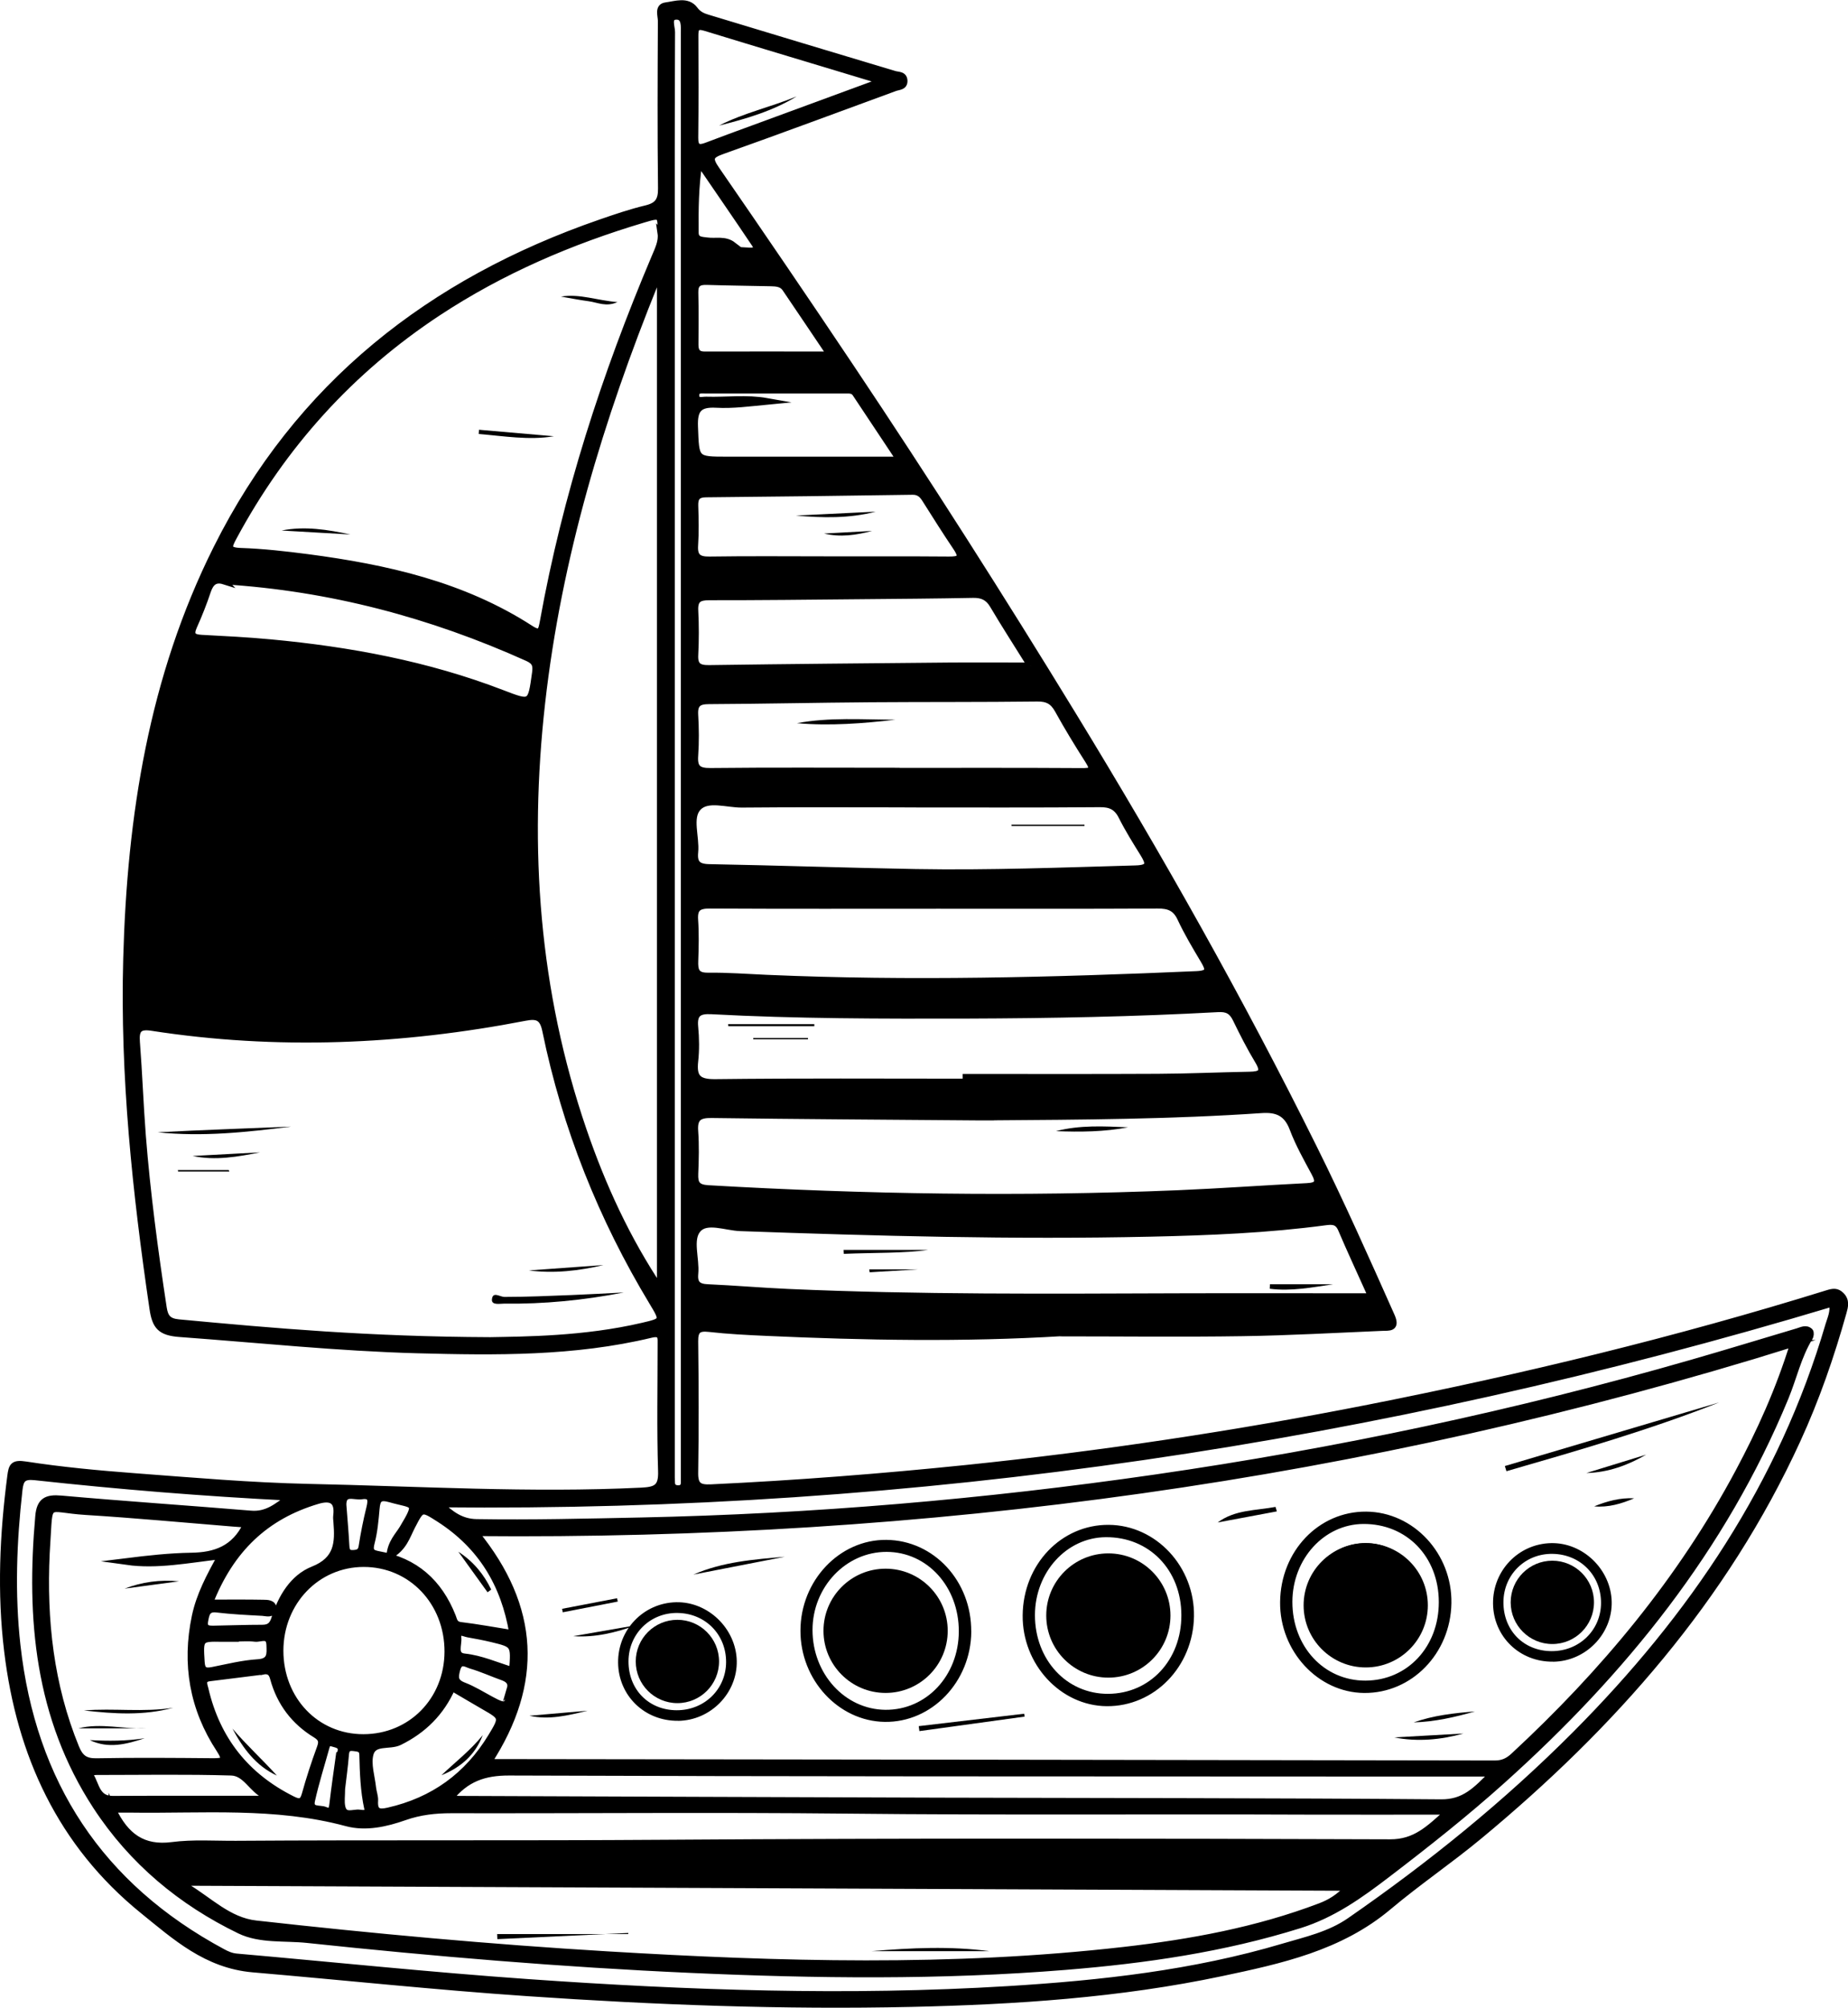 <?xml version="1.0" encoding="UTF-8"?>
<svg id="Layer_1" data-name="Layer 1" xmlns="http://www.w3.org/2000/svg" viewBox="0 0 275.51 299.27">
  <defs>
    <style>
      .cls-1, .cls-2 {
        stroke: #000;
        stroke-miterlimit: 10;
      }

      .cls-2 {
        stroke-width: .25px;
      }
    </style>
  </defs>
  <path class="cls-1" d="m158.31,198.67c-14.69.89-29.37.62-44.04-.04-2.85-.13-5.71-.27-8.54-.59-1.61-.18-2.16.22-2.14,1.9.08,6.53.1,13.06,0,19.59-.03,1.91.62,2.31,2.41,2.23,12.72-.6,25.4-1.59,38.06-2.89,20.12-2.08,40.11-5.08,59.95-8.99,23.11-4.56,45.98-10.1,68.49-17.09.79-.24,1.35-.33,1.98.3.79.79.56,1.65.32,2.51-1.83,6.52-4.04,12.91-6.87,19.07-10.84,23.66-27.59,42.57-47.41,59-4.39,3.64-9.15,6.86-13.51,10.53-7.24,6.1-16.1,8.01-24.94,9.88-15.21,3.21-30.67,4.22-46.19,4.57-19.11.43-38.18-.3-57.23-1.6-13.67-.93-27.3-2.38-40.95-3.55-6.92-.6-11.57-4.83-16.38-8.72-12.23-9.91-18.34-23.22-20.2-38.65-1.06-8.73-.67-17.42.47-26.11.19-1.47.38-1.96,2.23-1.67,5.39.83,10.84,1.34,16.29,1.75,8.62.65,17.25,1.4,25.89,1.59,16.53.35,33.05,1.36,49.59.56,2.23-.11,3.1-.49,3.02-2.96-.2-6.28-.07-12.57-.07-18.85,0-1.02.17-1.93-1.51-1.52-11.46,2.75-23.13,2.61-34.8,2.3-11.83-.32-23.6-1.56-35.39-2.42-2.92-.21-3.67-1.09-4.06-3.77-2.54-17.3-4.39-34.64-3.91-52.15.58-21.22,3.81-41.89,13.44-61.14,12.16-24.32,31.87-39.77,57.23-48.54,2.23-.77,4.48-1.54,6.77-2.09,1.72-.41,2.31-1.18,2.29-3-.1-8.32-.06-16.65-.02-24.98,0-.8-.53-2.11.68-2.27,1.42-.19,3.23-.86,4.28.55.58.77,1.2,1.03,1.92,1.25,9.28,2.82,18.57,5.61,27.86,8.4.59.18,1.42.04,1.47.96.04.93-.79.86-1.37,1.07-8.57,3.14-17.13,6.33-25.73,9.39-1.8.64-2.08,1.1-.92,2.77,6.72,9.73,13.38,19.51,19.96,29.34,11.46,17.12,22.53,34.49,33.27,52.07,12.82,20.98,24.9,42.37,35.83,64.4,4.1,8.25,7.85,16.67,11.6,25.09.85,1.91-.35,1.69-1.39,1.73-6.93.29-13.85.69-20.79.79-8.97.14-17.95.03-26.92.03Zm109.09,1.58c-64.21,20.05-129.5,28.84-196.52,28.22,9.11,11.16,9.56,22.44,1.98,34.14.5.05.73.1.96.1,49.69.06,99.38.12,149.06.21,1.17,0,1.98-.4,2.8-1.16,13.38-12.39,24.93-26.23,33.55-42.38,3.18-5.96,5.98-12.09,8.16-19.13Zm-194.29-.43c5.07-.1,13.96-.11,22.69-2.15,3.14-.73,3.17-.77,1.5-3.53-7.61-12.6-12.99-26.08-15.95-40.5-.4-1.97-1.19-2.34-3.05-1.98-18.47,3.57-37.03,4.38-55.68,1.49-1.98-.31-2.4.4-2.26,2.2.36,4.63.52,9.28.88,13.91.68,8.61,1.82,17.17,3.12,25.7.22,1.41.71,2.05,2.25,2.2,14.21,1.33,28.41,2.59,46.51,2.66Zm25.33-7.65V40.76c-.45.81-.66,1.12-.8,1.47-8.16,20.17-14.42,40.84-16.87,62.56-2.44,21.68-.91,42.96,6.19,63.69,2.85,8.32,6.51,16.29,11.48,23.69Zm.1-157.39c.02-2.84,0-2.87-2.65-2.08-10.83,3.23-21.13,7.65-30.6,13.89-12.99,8.57-23.1,19.75-30.47,33.45-.73,1.36-1.08,2.07,1.07,2.14,3.33.11,6.66.49,9.97.92,11.71,1.54,23.11,4.08,33.22,10.61,1.51.98,1.65.31,1.9-1.03,3.38-18.77,9.22-36.78,16.64-54.31.51-1.21,1.09-2.38.91-3.6Zm-32.96,189.41c1.6,1.52,3.13,2.71,5.46,2.75,8.16.13,16.31-.07,24.47-.24,25.72-.54,51.29-2.73,76.75-6.41,27.06-3.91,53.74-9.56,80.02-17.13,5.25-1.51,10.47-3.11,15.71-4.67.62-.18,1.25-.57,1.83-.02.14.14.1.64-.04.86-1.72,2.8-2.4,6.03-3.64,9.02-9.29,22.5-24.17,40.86-42.1,56.97-5.52,4.96-11.34,9.56-17.24,14.07-4.04,3.09-8.09,5.99-13.05,7.54-11.36,3.56-23.04,5.24-34.83,6.2-18.65,1.52-37.33,1.29-56.01.45-19.08-.85-38.1-2.45-57.08-4.46-3.38-.36-7.03.1-10.08-1.37-8.74-4.23-16.04-10.3-21.4-18.5-8.66-13.26-9.95-27.99-8.59-43.26.2-2.27,1.19-2.75,3.35-2.56,9.42.84,18.87,1.47,28.3,2.25,2.32.19,3.84-1.02,5.76-2.5-12.96-.65-25.48-1.68-37.96-3.04-1.78-.19-2.18.36-2.36,1.94-.87,7.73-1.16,15.45-.3,23.19,2.3,20.56,12.35,35.9,30.65,45.73.65.35,1.29.63,2.06.7,14.46,1.27,28.9,2.78,43.38,3.8,23.86,1.68,47.76,2.51,71.66,1.05,13.85-.85,27.63-2.37,40.99-6.34,3.41-1.01,6.95-1.78,9.97-3.88,12.03-8.33,23.36-17.49,33.7-27.88,17.3-17.39,30.72-37.17,37.68-60.94.29-.97.78-1.94.56-3.26-67.78,20.37-136.88,30.68-207.62,29.93Zm-37.53,56.41c-.09.21-.19.43-.28.64,3.38,1.99,6.27,5.07,10.38,5.53,17.43,1.95,34.89,3.55,52.4,4.6,25.68,1.54,51.36,2.27,77-.66,9.98-1.14,19.83-2.94,29.28-6.53,1.44-.55,2.71-1.29,4.21-2.84-58.03-.25-115.5-.5-172.98-.75Zm119.65-114.09c-.65,0-1.31,0-1.96,0-13.22-.11-26.44-.18-39.65-.36-1.91-.03-2.64.49-2.5,2.45.15,2.11.1,4.24.01,6.36-.06,1.49.3,2.11,1.99,2.21,23.31,1.35,46.63,1.71,69.96.75,6.44-.27,12.87-.74,19.3-1.06,1.69-.08,1.9-.64,1.13-2.06-1.16-2.15-2.37-4.3-3.23-6.58-.88-2.33-2.35-2.96-4.69-2.8-13.44.92-26.9.98-40.36,1.08ZM16.78,269.68c1.93,4.08,4.55,5.96,8.87,5.4,3.13-.41,6.35-.17,9.53-.19,21.21-.14,42.42,0,63.63-.15,36.14-.25,72.28-.19,108.43-.07,3.79.01,5.81-2.03,8.74-4.68-7.47,0-14.21.02-20.95,0-22.92-.1-45.85.1-68.77-.15-19.66-.21-39.32-.02-58.99-.06-2.39,0-4.66.25-6.94,1.05-2.78.98-5.81,1.66-8.66.89-10.64-2.87-21.48-1.87-32.27-2.03-.79-.01-1.58,0-2.62,0Zm187.69-76.41c-1.79-3.98-3.2-7-4.5-10.06-.51-1.19-1.3-1.21-2.36-1.07-8.66,1.16-17.38,1.51-26.1,1.7-20.4.45-40.78-.1-61.16-.83-2.15-.08-4.99-1.29-6.31.22-1.34,1.53-.22,4.38-.44,6.64-.14,1.5.46,2,1.91,2.06,3.99.18,7.97.52,11.96.7,19.49.87,38.99.71,58.49.65,9.29-.03,18.57,0,28.51,0Zm-60.45-31.98c0-.24,0-.47,0-.71,9.53,0,19.06.03,28.6-.02,4.56-.02,9.12-.23,13.69-.31,1.63-.03,2.32-.39,1.28-2.11-1.22-2.02-2.29-4.13-3.32-6.25-.58-1.2-1.32-1.6-2.68-1.52-12.45.68-24.92.92-37.39.96-12.71.03-25.43.03-38.12-.65-1.88-.1-2.68.38-2.49,2.38.16,1.7.19,3.44,0,5.13-.26,2.4.44,3.2,3.03,3.17,12.47-.15,24.93-.07,37.4-.07Zm-4.46-26.33c-11.25,0-22.51.03-33.76-.03-1.68,0-2.34.44-2.22,2.19.14,2.03.09,4.08.02,6.11-.05,1.42.15,2.28,1.93,2.26,2.93-.03,5.86.19,8.79.32,21.36.93,42.71.38,64.06-.55,2.06-.09,1.9-.77,1.07-2.16-1.21-2.03-2.43-4.07-3.43-6.21-.74-1.6-1.79-1.97-3.44-1.96-11.01.06-22.02.03-33.03.03Zm-102.79,92.24c-.8-.06-1.43-.1-2.06-.15-7.31-.59-14.61-1.28-21.92-1.73-6.14-.38-5.34-1.99-5.81,5-.03.41-.05.81-.07,1.22-.47,9.95.59,19.67,4.4,28.98.61,1.49,1.37,2.1,3.05,2.07,5.79-.11,11.57-.06,17.36-.01,1.59.01,2.12-.14,1.03-1.8-4-6.08-5.15-12.74-3.65-19.86.66-3.12,2.14-5.92,3.86-9.01-4.96.56-9.5,1.5-14.11.85,3.22-.4,6.44-.76,9.67-.81,3.56-.05,6.47-1.04,8.24-4.74Zm98.31-107.35c-8.16,0-16.31-.05-24.47.03-2.24.02-5.14-1.05-6.56.5-1.39,1.51-.24,4.38-.46,6.64-.16,1.65.39,2.26,2.14,2.29,10.27.19,20.54.55,30.81.73,10.93.19,21.85-.23,32.78-.54,2.23-.06,2.03-.85,1.13-2.3-1.12-1.8-2.25-3.61-3.2-5.5-.72-1.44-1.68-1.9-3.28-1.88-9.63.08-19.25.04-28.88.04Zm-68.04,148.28c.63.03,1.03.07,1.42.07,23.99.09,47.98.19,71.97.26,24.81.07,49.61.05,74.42.25,3.45.03,5.22-1.83,7.73-4.4-8.2,0-15.75,0-23.3,0-41.13-.02-82.26,0-123.39-.15-3.67-.01-6.45.92-8.85,3.98Zm66.27-153.17c9.3,0,18.6-.03,27.9.03,1.53.01,2.01-.13,1.05-1.63-1.58-2.47-3.11-4.98-4.53-7.55-.72-1.3-1.58-1.76-3.09-1.74-8.32.1-16.64.05-24.96.11-7.99.06-15.98.24-23.97.28-1.56,0-2.21.43-2.12,2.07.12,2.03.14,4.09,0,6.11-.13,1.82.46,2.36,2.32,2.34,9.14-.1,18.27-.04,27.41-.04ZM41.75,246.05c0,7.33,5.39,12.96,12.42,12.95,7.11,0,12.57-5.55,12.6-12.79.02-7.41-5.46-13.15-12.56-13.14-6.98.01-12.45,5.72-12.46,12.98Zm111.92-146.79c-2.11-3.38-3.92-6.18-5.61-9.04-.71-1.21-1.61-1.62-2.98-1.6-5.62.11-11.24.15-16.86.2-7.5.07-14.99.16-22.49.15-1.56,0-2.21.4-2.13,2.04.11,2.19.11,4.4,0,6.6-.09,1.64.55,2.05,2.12,2.03,11.9-.17,23.79-.27,35.69-.38,3.89-.03,7.78,0,12.26,0Zm-53.57,29.53c0,30.19,0,60.37,0,90.56,0,.57-.01,1.14.03,1.71.04.59.42.84.99.84.61,0,.88-.33.88-.91,0-.57,0-1.14,0-1.71,0-37.08,0-74.16,0-111.24,0-22.19,0-44.38,0-66.58,0-12.16,0-24.31,0-36.47,0-1.04.16-2.55-1.13-2.56-1.42,0-.73,1.55-.73,2.36-.06,11.47-.04,22.94-.04,34.41,0,29.86,0,59.72,0,89.58Zm-66.71-42.18c-1.31-.41-2.01.19-2.45,1.5-.59,1.77-1.28,3.52-2.05,5.23-.6,1.34-.14,1.72,1.17,1.79,3.42.18,6.83.35,10.24.67,11.79,1.1,23.37,3.24,34.48,7.51,4.43,1.7,4.38,1.74,5.04-3.01.16-1.13-.01-1.72-1.17-2.24-14.4-6.48-29.41-10.47-45.27-11.46Zm90.24-3.18h0c5.94.01,11.89-.02,17.83.03,1.59.01,2.19-.26,1.13-1.84-1.59-2.36-3.11-4.77-4.63-7.18-.46-.74-.97-1.21-1.93-1.19-10.26.15-20.51.29-30.77.38-1.3.01-1.7.54-1.66,1.76.06,1.95.11,3.92-.02,5.86-.12,1.72.5,2.24,2.21,2.21,5.94-.09,11.89-.03,17.83-.03Zm10.52-14.85c-2.41-3.62-4.5-6.78-6.6-9.93-.38-.57-.99-.49-1.55-.49-6.93,0-13.85,0-20.78,0-.61,0-1.49-.17-1.47.79.02,1,.94.67,1.52.68,3.01.09,6.03-.33,9.03.2-2.51.24-5.04.59-7.53.45-2.6-.14-3.31.77-3.21,3.31.19,4.99.05,4.98,4.9,4.98,8.36,0,16.73,0,25.7,0Zm-3.3-56.24c-.4-.37-.54-.61-.73-.67-8.33-2.52-16.67-5.01-24.99-7.56-1.37-.42-1.52.17-1.51,1.27.02,5.05.04,10.1-.02,15.15-.02,1.45.52,1.69,1.76,1.21,2.35-.9,4.72-1.76,7.09-2.63,6.08-2.24,12.15-4.47,18.41-6.77ZM31.24,238.94c2.96,0,5.48-.03,7.99.02.59.01,1.54-.01,1.47.85-.07.93-1.01.58-1.58.55-2.27-.12-4.55-.23-6.81-.5-1.44-.17-1.58.7-1.77,1.71-.25,1.31.62,1.26,1.46,1.25,2.36-.04,4.72-.13,7.08-.13,1.08,0,1.56-.42,1.88-1.45.98-3.14,2.75-6.08,5.72-7.26,3.7-1.47,3.77-4.03,3.53-7.09-.03-.32-.07-.66-.03-.97.29-2.38-.93-2.81-2.88-2.22-7.68,2.29-12.9,7.2-16.05,15.25Zm7.76,10.2c-2.43.3-5.09.65-7.75.97-1.26.15-.81,1.07-.67,1.67,1.75,7.52,6.09,13,13.01,16.45.98.49,1.55.53,1.9-.75.65-2.35,1.41-4.67,2.25-6.96.35-.96.21-1.42-.66-1.96-3.19-1.94-5.32-4.74-6.31-8.36-.22-.82-.58-1.34-1.76-1.05ZM123.78,52.9c-2.25-3.34-4.46-6.63-6.68-9.9-.52-.77-1.37-.81-2.18-.83-3.17-.07-6.35-.1-9.52-.2-1.18-.04-1.82.27-1.79,1.61.06,2.6.04,5.21.02,7.81,0,.99.35,1.51,1.41,1.51,6.15-.02,12.31,0,18.74,0ZM58.11,231.87c.18-1.94,1.25-2.92,1.93-4.04,2.47-4.1,1.68-3.37-1.83-4.38-1.62-.47-2-.02-2.12,1.44-.15,1.7-.3,3.42-.73,5.06-.32,1.2-.06,1.57,1.09,1.77,5.44.96,9.02,4.17,11.02,9.26.22.57.27,1.18,1.18,1.3,2.54.31,5.05.77,7.78,1.21-1.23-7.4-4.73-13.09-10.91-17.07-2.7-1.73-2.67-1.68-4.1,1.07-.77,1.48-1.23,3.25-3.3,4.38Zm9.3,19.68c-1.65,3.72-4.28,6.33-7.87,8.1-1.46.72-3.84-.13-4.35,1.78-.42,1.54.2,3.37.38,5.07.07.65.34,1.29.3,1.92-.1,1.61.54,1.86,2.01,1.52,6.72-1.52,11.83-5.22,15.38-11.08,1.75-2.88,1.7-2.91-1.13-4.53-1.54-.89-3.07-1.8-4.74-2.78Zm-28.12,16.63c.08-.18.17-.36.25-.54-1.95-.85-2.85-3.42-5.07-3.48-6.68-.2-13.36-.08-20.05-.08-.51,0-1.23.13-.88.73.8,1.36.91,3.4,3.27,3.39,7.49-.04,14.98-.02,22.48-.02ZM104.02,36.56v.42c2.56.15,5.12.3,7.68.43.75.04,1.47-.12.84-1.06-2.74-4.09-5.54-8.13-8.32-12.2-.57,3.63-.59,7.08-.56,10.54.01,1.16.99,1.1,1.78,1.21,1.28.18,2.63-.28,3.85.66h-5.27ZM35.12,244.19s0,.03,0,.04c-.65,0-1.31.01-1.96,0-3.39-.07-3.37-.03-3.15,3.51.08,1.31.59,1.45,1.68,1.24,2.24-.44,4.47-1.01,6.73-1.15,2.01-.12,1.84-1.31,1.8-2.6-.05-1.75-1.38-.91-2.18-1.01-.96-.12-1.95-.03-2.93-.03Zm40.94,7.58c.27-.9-.16-1.44-1.07-1.77-1.6-.57-3.16-1.29-4.78-1.76-.65-.19-1.66-.98-2.09.6-.33,1.22-.34,1.91,1,2.43,1.43.55,2.75,1.38,4.11,2.11,2.25,1.22,2.55,1.07,2.84-1.62Zm.34-2.76c.29-3.9.3-3.91-3.04-4.72-1.18-.28-2.38-.51-3.58-.72-.61-.1-1.64-.76-1.5.61.1.98-.69,2.63.97,2.8,2.46.26,4.67,1.27,7.14,2.02Zm-25.45,17.61c0,1.08-.14,1.93.03,2.71.34,1.6,1.7.79,2.63.92.46.06,1.39.22,1.19-.69-.58-2.65-.66-5.33-.73-8.01-.02-.92-.66-.95-1.34-1.03-.84-.11-1.14.18-1.21,1.04-.14,1.79-.4,3.56-.57,5.08Zm-.37-4.92c.57-1.1.2-1.54-.57-1.73-.52-.13-1.13-.47-1.37.41-.74,2.67-1.58,5.31-2.18,8.01-.35,1.59,1.25,1.1,2.01,1.44.9.4,1.05-.15,1.14-.94.29-2.5.66-5,.96-7.19Zm.57-37.23c.15,1.95.32,3.9.43,5.85.04.73.14,1.29,1.07,1.23.71-.04,1.19-.16,1.32-1.05.3-1.93.68-3.85,1.15-5.74.29-1.18.26-2.01-1.23-1.77-1.07.17-2.85-.82-2.75,1.48Zm-22.04-124.26c-.02.21-.03.41-.05.62,6.25.44,12.49.87,18.74,1.31-6.2-1.06-12.41-1.89-18.69-1.93Zm26.14,40.98c.02.22.03.43.05.65,6.17-.07,12.29-.89,18.39-1.91-6.15.42-12.29.84-18.44,1.26Zm18.86-6.02h-10.25c3.23,1.02,6.43.87,10.25,0Zm-30.98-30.4c-3.79-.41-7.63-1.14-11.46,0h11.46Zm18.85,39.04c3.1.78,6.21.03,9.34-.57-3.11.19-6.23.38-9.34.57Z"/>
  <path class="cls-2" d="m144.68,243.22c-.06,7.41-5.83,13.43-12.79,13.32-6.82-.11-12.44-6.19-12.43-13.46,0-7.4,5.77-13.49,12.69-13.42,7.01.07,12.58,6.1,12.52,13.56Zm-1.61-.03c.02-6.73-4.74-11.97-10.88-11.99-6.14-.02-11.19,5.3-11.18,11.79.01,6.6,4.89,11.94,10.98,12,6.18.06,11.06-5.13,11.08-11.8Z"/>
  <path class="cls-2" d="m165.3,227.42c7,.05,12.71,6.21,12.58,13.53-.13,7.43-5.86,13.31-12.89,13.25-6.82-.06-12.47-6.18-12.4-13.42.07-7.51,5.69-13.41,12.71-13.36Zm-.09,25.19c6.32-.03,11.06-5.12,11.04-11.85-.01-6.81-4.85-11.8-11.39-11.75-5.91.04-10.68,5.28-10.69,11.73-.01,6.74,4.78,11.9,11.04,11.87Z"/>
  <path d="m256.3,209.05c-10.36,4.09-21.04,7.17-31.71,10.25-.08-.26-.16-.52-.24-.77,10.65-3.16,21.3-6.32,31.95-9.48Z"/>
  <path d="m152.75,255.88c-5.23.72-10.45,1.44-15.68,2.16-.03-.25-.06-.5-.1-.74,5.24-.62,10.48-1.23,15.72-1.85.02.14.04.29.06.43Z"/>
  <path d="m103.37,234.71c4.34-1.9,8.99-2.26,13.64-2.66-4.55.89-9.09,1.77-13.64,2.66Z"/>
  <path d="m190.36,225.29c-2.94.55-5.88,1.1-8.82,1.65,2.6-1.93,5.69-1.76,8.62-2.32.07.22.13.45.2.67Z"/>
  <path d="m94.83,242.26c-2.99,1.08-6.09,1.86-9.37,1.63,3.12-.54,6.25-1.09,9.37-1.63Z"/>
  <path d="m236.51,219.57c2.97-.91,5.94-1.83,8.91-2.74-2.75,1.59-5.66,2.66-8.91,2.74Z"/>
  <path d="m87.59,255c-2.93.71-5.74,1.41-8.66.75,2.89-.25,5.77-.5,8.66-.75Z"/>
  <path d="m207.85,258.98c3.44-.19,6.89-.39,10.33-.58-3.4.94-6.84,1.26-10.33.58Z"/>
  <path d="m219.89,255.11c-2.98.85-6.01,1.55-9.13,1.63,2.95-1.04,6.03-1.39,9.13-1.63Z"/>
  <path d="m92.1,238.73c-2.73.53-5.47,1.07-8.2,1.6-.03-.17-.07-.34-.1-.52,2.73-.52,5.46-1.04,8.19-1.57.04.16.07.32.11.48Z"/>
  <path d="m237.67,224.54c1.92-.78,3.88-1.31,5.96-1.2-1.9.81-3.85,1.39-5.96,1.2Z"/>
  <path d="m92.94,192.67c-5.97,1.15-11.86,1.73-17.79,1.65-.65,0-1.89.27-1.81-.63.12-1.25,1.16-.37,1.88-.37,3.33,0,6.66-.15,9.98-.28,2.58-.1,5.16-.25,7.74-.38Z"/>
  <path d="m23.5,168.78c6.63-.35,13.26-.57,19.9-.85-6.6.84-13.22,1.55-19.9.85Z"/>
  <path d="m78.85,189.37c3.71-.27,7.42-.54,11.12-.8-3.7.87-7.43,1.29-11.12.8Z"/>
  <path d="m38.77,171.77c-3.32.66-6.65,1.26-10.05.54,3.35-.18,6.7-.36,10.05-.54Z"/>
  <path d="m34.19,174.63h-7.64l-.03-.22h7.58l.09.22Z"/>
  <path d="m82.58,65.03c-3.73.62-7.46-.03-11.21-.34l.04-.63c3.72.32,7.45.65,11.17.97Z"/>
  <path d="m41.98,79.08c3.46-.69,6.86-.13,10.26.59-3.42-.2-6.84-.39-10.26-.59Z"/>
  <path d="m83.63,44.21c2.79-.46,5.39.58,8.42.82-1.67.76-2.95.06-4.25-.12-1.4-.19-2.78-.46-4.17-.7Z"/>
  <path d="m93.67,288.13c-6.51.31-13.01.61-19.52.92-.01-.25-.02-.51-.03-.76h19.54c0-.05,0-.11.01-.16Z"/>
  <path d="m129.97,290.84c5.87-.49,11.67-.77,17.49,0h-17.49Z"/>
  <path d="m168.18,168.04c-3.57.68-7.15.71-10.75.57,3.55-.93,7.15-.73,10.75-.57Z"/>
  <path d="m138.37,186.31c-3.58.52-8.08.4-12.57.59-.01-.2-.02-.4-.03-.59h12.6Z"/>
  <path d="m189.33,191.43h9.43c-3.14.47-6.28,1.08-9.46.67,0-.22.02-.45.03-.67Z"/>
  <path d="m136.91,189.21c-2.78.17-5.02.3-7.26.44-.02-.15-.04-.29-.05-.44h7.31Z"/>
  <path d="m108.55,152.66h12.85c0,.1,0,.2,0,.3h-12.81c-.01-.1-.03-.2-.04-.3Z"/>
  <path d="m120.46,154.91h-8.16c0-.06,0-.13,0-.19h8.16v.19Z"/>
  <path d="m25.83,254.56c-4.42,1.2-8.87.91-13.32.4,4.44-.36,8.89.3,13.32-.4Z"/>
  <path d="m11.68,257.63c3.36-.84,6.73.14,10.09,0h-10.09Z"/>
  <path d="m13.39,259.38c2.75.15,5.47.15,8.19-.28-2.71.89-5.42,1.62-8.19.28Z"/>
  <path d="m26.69,235.71l-8.11,1.09c2.59-.99,5.27-1.36,8.11-1.09Z"/>
  <path d="m161.68,123.13h-10.87c0-.07,0-.13-.01-.2h10.88c0,.07,0,.13,0,.2Z"/>
  <path d="m133.5,107.28c-4.86.56-9.76.95-14.69.52,4.86-.91,9.77-.53,14.69-.52Z"/>
  <path d="m118.65,76.85c3.97-.19,7.93-.39,11.9-.58-3.91,1.02-7.9.94-11.9.58Z"/>
  <path d="m122.86,79.53l7.16-.39c-2.38.64-4.79.97-7.16.39Z"/>
  <path d="m118.77,14.37c-3.55,2.17-7.53,3.34-11.57,4.35,3.67-1.89,7.73-2.76,11.57-4.35Z"/>
  <path d="m34.65,257.66c2.1,2.46,4.48,4.63,6.63,7.01-3.14-1.45-5.06-4.08-6.63-7.01Z"/>
  <path d="m68.34,231.31c2.21,1.43,3.8,3.35,4.89,5.63l-.54.41c-1.45-2.01-2.9-4.03-4.35-6.04Z"/>
  <path d="m65.81,264.62c2.06-1.96,4.35-3.72,6.16-5.98-1.11,2.93-3.27,4.82-6.16,5.98Z"/>
  <path d="m203.58,247.66c-4.9.02-8.82-3.85-8.88-8.79-.07-4.77,4.01-8.85,8.86-8.86,4.84-.02,8.84,3.98,8.85,8.85.01,4.91-3.87,8.78-8.83,8.8Zm7.21-8.8c0-4.14-3.12-7.33-7.2-7.32-4.08,0-7.26,3.2-7.28,7.3-.02,4.09,3.17,7.3,7.26,7.31,4.11,0,7.21-3.12,7.22-7.29Z"/>
  <path d="m101.09,256.5c-4.98.06-8.89-3.74-8.94-8.66-.05-4.91,3.79-8.91,8.66-9.01,4.76-.1,8.92,3.93,9.03,8.74.1,4.81-3.88,8.88-8.74,8.94Zm-.22-1.57c4.13.02,7.36-3.12,7.38-7.16.02-4.12-3.08-7.28-7.22-7.34-4.08-.07-7.31,3.1-7.33,7.19-.02,4.21,3,7.29,7.16,7.31Z"/>
  <path d="m165.4,231.92c4.88.09,8.72,4.11,8.63,9.02-.09,4.86-4.15,8.75-9.02,8.65-4.86-.1-8.74-4.15-8.65-9.03.1-4.87,4.12-8.72,9.03-8.64Zm7.11,8.81c-.01-4.07-3.26-7.3-7.31-7.28-4.06.02-7.32,3.28-7.3,7.3.02,4.06,3.27,7.31,7.32,7.32,4.02.01,7.3-3.29,7.29-7.33Z"/>
  <circle cx="100.99" cy="247.66" r="6.21"/>
  <circle cx="165.24" cy="240.81" r="9.26"/>
  <circle cx="203.61" cy="239.29" r="9.26"/>
  <path class="cls-2" d="m203.68,225.45c7,.05,12.71,6.21,12.58,13.53-.13,7.43-5.86,13.31-12.89,13.25-6.82-.06-12.47-6.18-12.4-13.42.07-7.51,5.69-13.41,12.71-13.36Zm-.09,25.19c6.32-.03,11.06-5.12,11.04-11.85-.01-6.81-4.85-11.8-11.39-11.75-5.91.04-10.68,5.28-10.69,11.73-.01,6.74,4.78,11.9,11.04,11.87Z"/>
  <circle cx="132.03" cy="243.09" r="9.26"/>
  <path d="m231.53,247.69c-4.98.06-8.89-3.74-8.94-8.66-.05-4.91,3.79-8.91,8.66-9.01,4.76-.1,8.92,3.93,9.03,8.74.1,4.81-3.88,8.88-8.74,8.94Zm-.22-1.57c4.13.02,7.36-3.12,7.38-7.16.02-4.12-3.08-7.28-7.22-7.34-4.08-.07-7.31,3.1-7.33,7.19-.02,4.21,3,7.29,7.16,7.31Z"/>
  <circle cx="231.43" cy="238.85" r="6.21"/>
</svg>